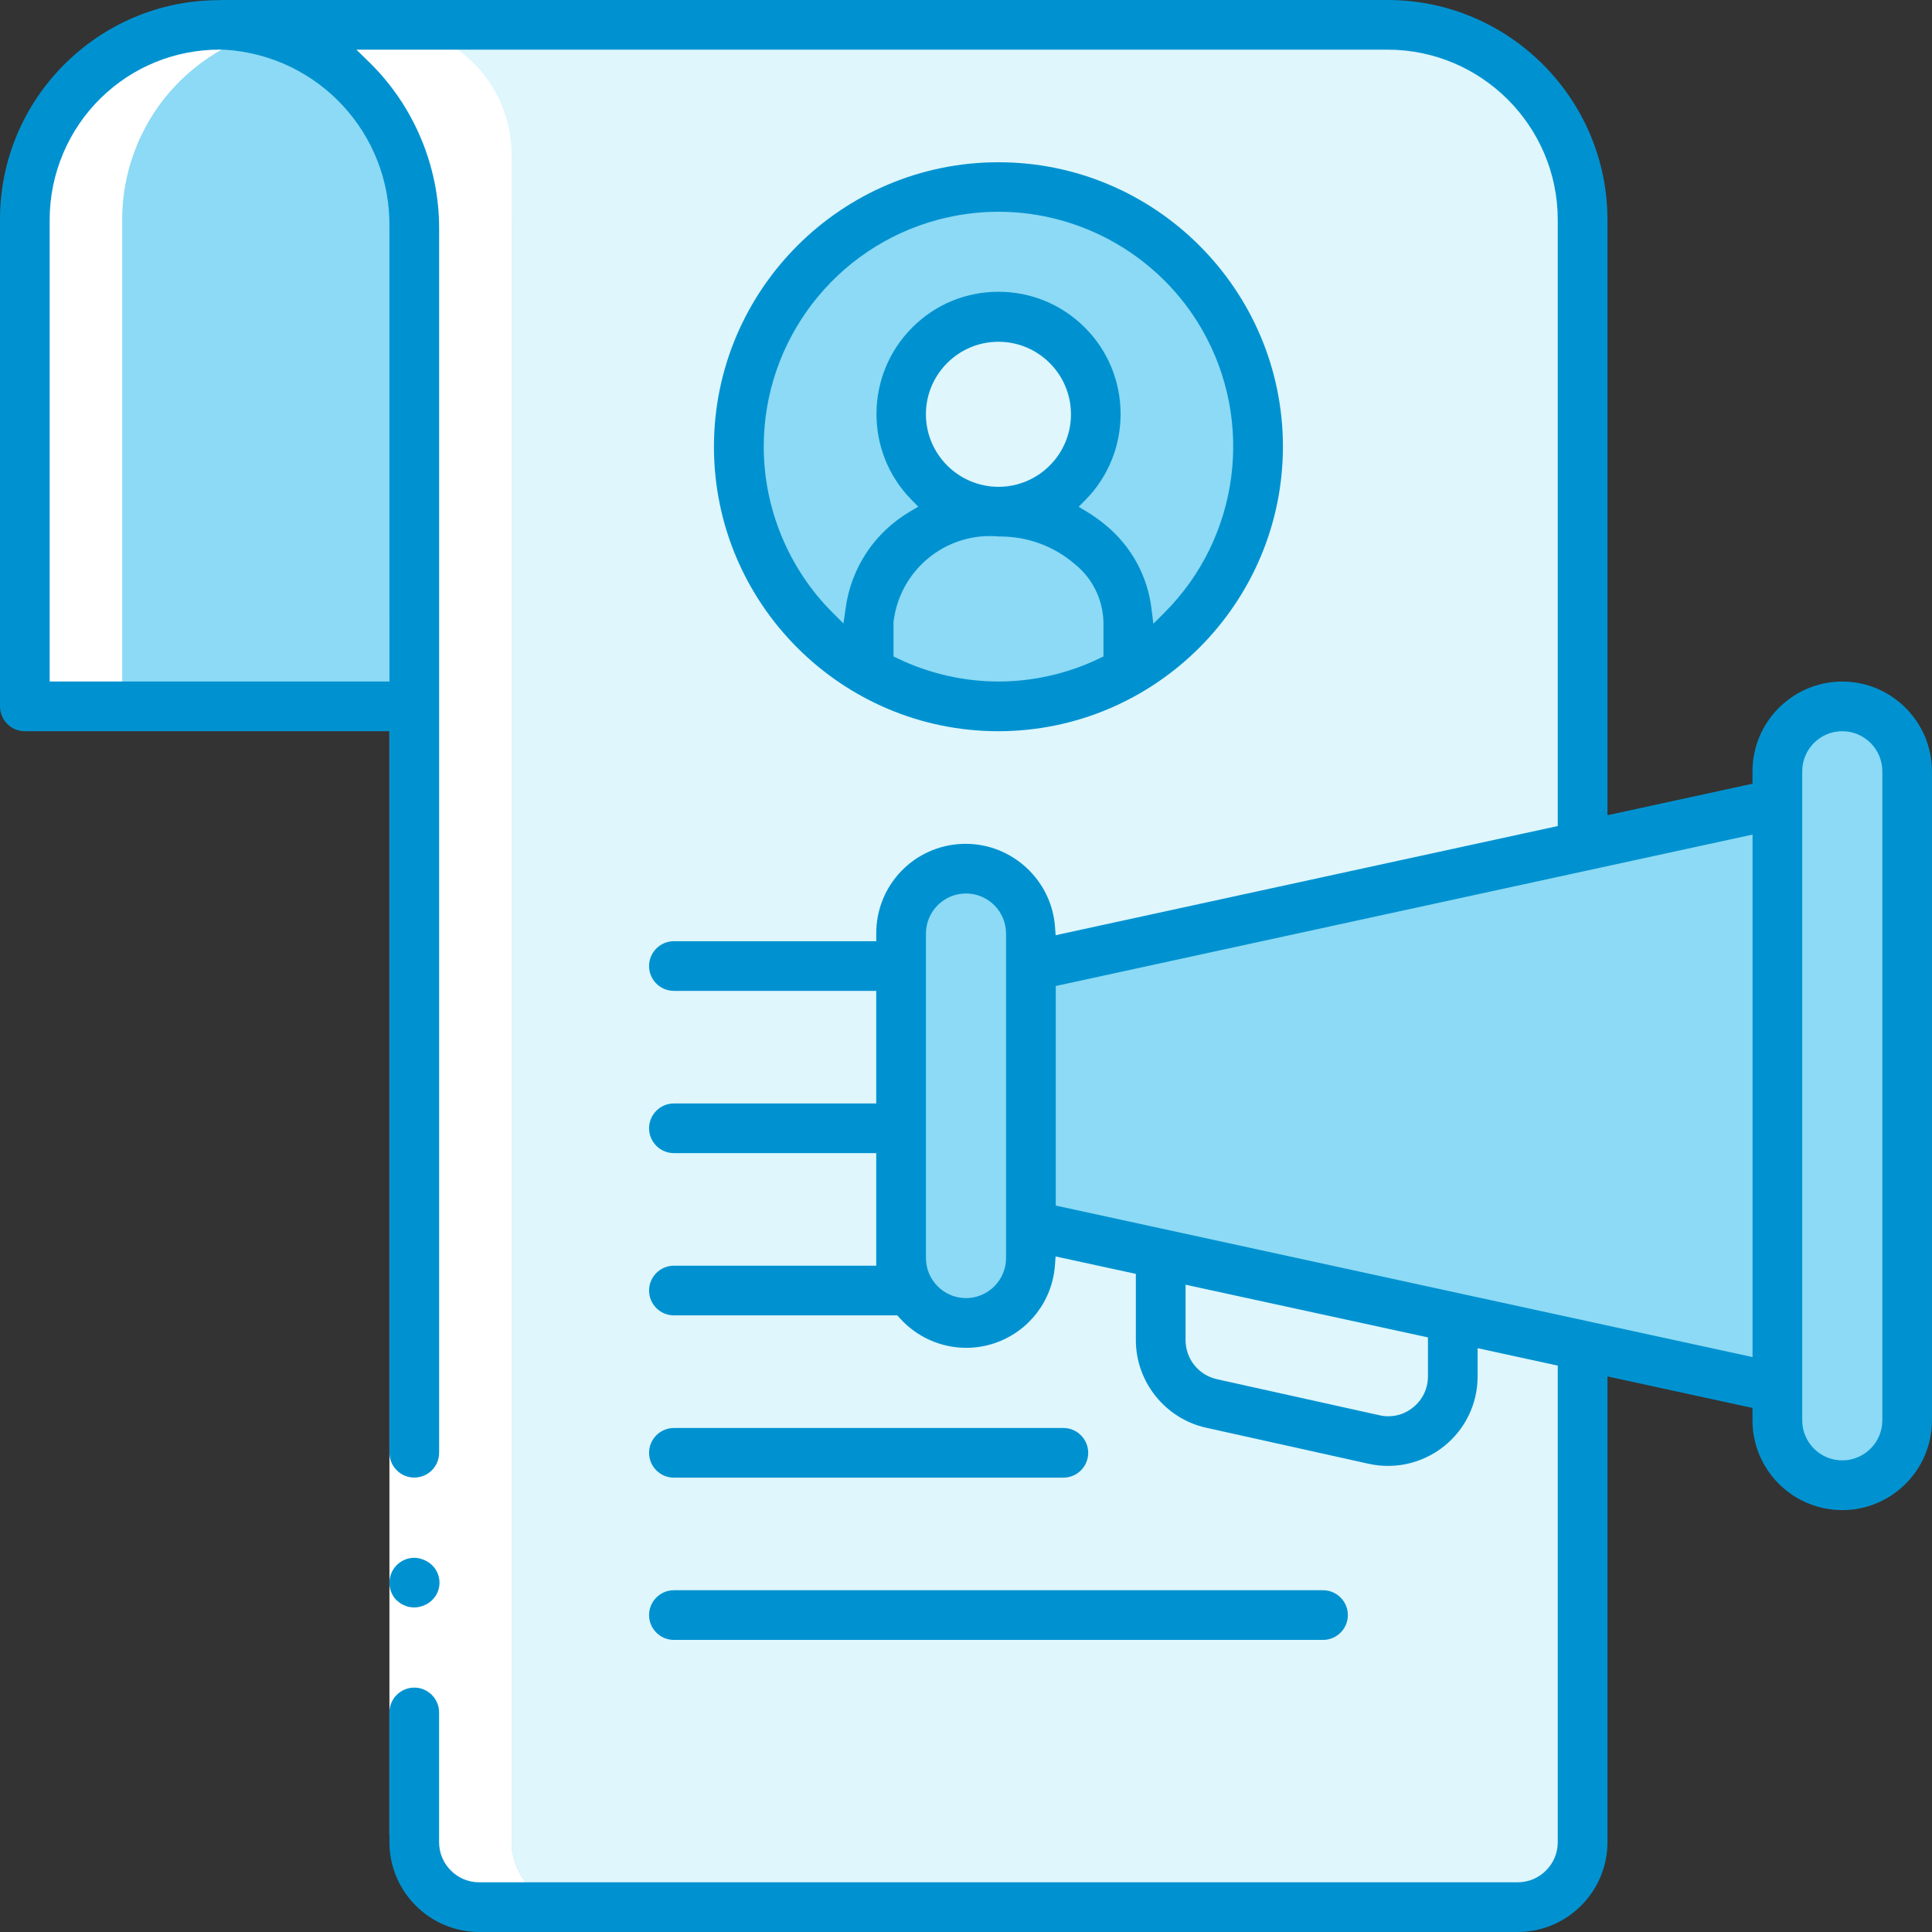 <svg width="48" height="48" viewBox="0 0 48 48" fill="none" xmlns="http://www.w3.org/2000/svg">
<rect x="0" y="0" width="48" height="48" fill="#333333" stroke="none"/>
<g clip-path="url(#clip0_7454_3200)">
<path d="M5.6 0.617H5.455C4.172 0.617 2.942 1.126 2.034 2.033C1.126 2.941 0.617 4.172 0.618 5.455V17.55H13.518V0.617H5.6Z" fill="#8CDAF5"/>
<path d="M5.6 0.617C8.262 0.769 10.331 2.991 10.293 5.656V45.77C10.296 46.659 11.016 47.38 11.906 47.383H36.096C36.985 47.38 37.706 46.66 37.709 45.77V5.455C37.707 2.784 35.542 0.619 32.871 0.617C32.87 0.617 5.6 0.617 5.6 0.617Z" fill="#8CDAF5"/>
<path d="M8.019 0.617C10.681 0.769 12.75 2.991 12.711 5.656V45.77C12.714 46.659 13.434 47.38 14.324 47.383H37.708C38.597 47.38 39.318 46.66 39.321 45.77V5.455C39.319 2.784 37.154 0.619 34.483 0.617C34.482 0.617 8.019 0.617 8.019 0.617Z" fill="#DEF6FC"/>
<path d="M24.806 17.55C28.369 17.55 31.257 14.662 31.257 11.099C31.257 7.536 28.369 4.648 24.806 4.648C21.243 4.648 18.355 7.536 18.355 11.099C18.355 14.662 21.243 17.55 24.806 17.55Z" fill="#8CDAF5"/>
<path d="M24.806 12.712C26.142 12.712 27.225 11.629 27.225 10.293C27.225 8.957 26.142 7.874 24.806 7.874C23.47 7.874 22.387 8.957 22.387 10.293C22.387 11.629 23.47 12.712 24.806 12.712Z" fill="#DEF6FC"/>
<path d="M21.581 15.469V16.678C23.575 17.84 26.038 17.84 28.032 16.678V15.469C27.894 13.822 26.456 12.592 24.807 12.712C23.975 12.7 23.169 12.99 22.534 13.526C21.941 13.999 21.592 14.712 21.581 15.469Z" fill="#8CDAF5"/>
<path d="M25.613 23.194V31.256C25.613 32.148 24.891 32.869 24 32.869C23.109 32.869 22.387 32.148 22.387 31.256V23.194C22.39 22.305 23.11 21.584 24 21.581C24.888 21.587 25.606 22.305 25.613 23.194Z" fill="#8CDAF5"/>
<path d="M45.77 19.969V34.482L25.613 30.45V24L45.77 19.969Z" fill="#8CDAF5"/>
<path d="M47.383 19.162V35.288C47.383 36.179 46.662 36.901 45.77 36.901C44.88 36.901 44.158 36.179 44.158 35.288V19.162C44.16 18.273 44.88 17.552 45.77 17.549C46.659 17.555 47.377 18.273 47.383 19.162Z" fill="#8CDAF5"/>
<path d="M12.711 45.77V3.842C12.707 2.063 11.266 0.622 9.486 0.617H7.067C7.955 0.617 10.292 2.956 10.292 3.842V45.77C10.295 46.659 11.015 47.38 11.905 47.383H14.324C13.435 47.38 12.714 46.66 12.711 45.77Z" fill="white"/>
<path d="M7.873 0.617H5.454C4.171 0.617 2.94 1.126 2.033 2.033C1.126 2.941 0.616 4.172 0.617 5.455V17.55H3.036V5.455C3.036 4.172 3.545 2.941 4.452 2.033C5.359 1.125 6.59 0.616 7.873 0.617Z" fill="white"/>
<path d="M10.91 15.319H9.675V45.581H10.91V15.319Z" fill="white"/>
<path d="M10.294 39.937C10.25 39.935 10.206 39.931 10.163 39.924C10.131 39.918 10.101 39.908 10.071 39.894L10.06 39.888L10.048 39.884C10.014 39.873 9.982 39.857 9.953 39.838L9.847 39.753C9.677 39.575 9.628 39.314 9.723 39.086C9.819 38.854 10.043 38.704 10.293 38.703C10.372 38.704 10.45 38.721 10.525 38.752C10.725 38.83 10.866 38.996 10.907 39.2C10.949 39.404 10.884 39.612 10.734 39.757C10.615 39.869 10.459 39.933 10.294 39.937Z" fill="#0092D0"/>
<path d="M11.905 48C10.677 47.999 9.676 46.998 9.675 45.77V42.545C9.675 42.205 9.952 41.928 10.292 41.928C10.633 41.928 10.909 42.205 10.909 42.545V45.77C10.91 46.318 11.356 46.765 11.904 46.765H37.707C38.255 46.765 38.702 46.318 38.702 45.77V33.928L36.711 33.495V34.191C36.712 34.872 36.408 35.506 35.877 35.931C35.484 36.246 34.99 36.42 34.486 36.42C34.322 36.42 34.159 36.402 33.999 36.366L29.969 35.472C28.955 35.249 28.22 34.335 28.22 33.297V31.649L26.226 31.216L26.21 31.433C26.146 32.322 25.559 33.082 24.715 33.369C24.486 33.448 24.247 33.486 24.005 33.486C23.373 33.486 22.771 33.215 22.351 32.744L22.294 32.68H16.743C16.403 32.68 16.126 32.404 16.126 32.063C16.126 31.723 16.403 31.446 16.743 31.446H21.77V28.649H16.743C16.403 28.649 16.126 28.372 16.126 28.032C16.126 27.692 16.403 27.415 16.743 27.415H21.77V24.618H16.743C16.403 24.618 16.126 24.342 16.126 24.001C16.126 23.661 16.403 23.384 16.743 23.384H21.771L21.77 23.195C21.767 21.993 22.706 21.014 23.906 20.966C23.937 20.965 23.966 20.965 23.995 20.965C25.15 20.965 26.123 21.867 26.211 23.019L26.227 23.235L38.702 20.523V5.455C38.699 3.13 36.805 1.237 34.481 1.234H8.855L9.186 1.558C10.28 2.631 10.908 4.124 10.91 5.656V36.093C10.91 36.434 10.633 36.71 10.293 36.71C9.953 36.71 9.676 36.434 9.676 36.093V18.167H0.617C0.451 18.167 0.296 18.102 0.18 17.986C0.064 17.869 -0 17.714 -0 17.55V5.455C-0.003 2.455 2.436 0.009 5.436 0.004H5.465L5.478 0H34.482C37.486 0.004 39.933 2.45 39.937 5.455V20.254L43.54 19.471V19.163C43.541 17.934 44.541 16.934 45.77 16.933C46.998 16.934 47.998 17.934 47.999 19.163V35.288C47.999 36.518 46.999 37.518 45.77 37.518C44.54 37.518 43.54 36.518 43.54 35.288V34.98L39.937 34.197V45.77C39.936 46.998 38.935 47.999 37.707 48H11.905ZM45.77 18.167C45.221 18.167 44.776 18.614 44.776 19.162V35.288C44.776 35.837 45.222 36.283 45.77 36.283C46.319 36.283 46.766 35.836 46.766 35.288V19.162C46.766 18.613 46.319 18.167 45.77 18.167ZM29.455 33.296C29.458 33.77 29.783 34.169 30.244 34.268L34.269 35.161C34.34 35.178 34.417 35.187 34.493 35.187C34.716 35.187 34.934 35.11 35.106 34.968C35.343 34.779 35.479 34.495 35.477 34.19V33.227L29.455 31.918V33.296ZM26.23 24.497V29.952L43.541 33.716V20.735L26.23 24.497ZM24 22.198C23.451 22.198 23.005 22.645 23.005 23.194V31.256C23.005 31.805 23.452 32.251 24 32.251C24.549 32.251 24.995 31.804 24.995 31.256V23.194C24.995 22.645 24.549 22.198 24 22.198ZM5.455 1.233C4.352 1.233 3.308 1.656 2.515 2.426C1.7 3.216 1.234 4.32 1.234 5.455V16.932H9.675V5.657C9.714 3.325 7.919 1.381 5.587 1.235C5.539 1.233 5.497 1.233 5.455 1.233Z" fill="#0092D0"/>
<path d="M24.806 18.167C20.908 18.167 17.738 14.996 17.738 11.099C17.738 7.202 20.909 4.031 24.806 4.031C28.703 4.031 31.874 7.202 31.874 11.099C31.87 14.992 28.699 18.162 24.806 18.167ZM24.595 13.318C23.375 13.318 22.346 14.233 22.2 15.446L22.199 15.458V16.309L22.306 16.361C23.082 16.734 23.946 16.932 24.807 16.932C25.668 16.932 26.532 16.734 27.308 16.361L27.415 16.309V15.469C27.404 14.887 27.135 14.351 26.68 13.996C26.175 13.567 25.525 13.329 24.855 13.329H24.814C24.742 13.322 24.668 13.318 24.595 13.318ZM24.807 7.249C25.617 7.249 26.377 7.564 26.951 8.136C28.131 9.312 28.139 11.234 26.968 12.42L26.8 12.591L27.005 12.715C27.175 12.818 27.338 12.935 27.489 13.063C28.111 13.583 28.508 14.31 28.607 15.113L28.655 15.496L28.929 15.223C30.795 13.36 31.177 10.464 29.86 8.18C28.822 6.38 26.886 5.261 24.808 5.261C24.299 5.261 23.79 5.328 23.297 5.461C20.75 6.144 18.973 8.462 18.975 11.099C18.974 12.635 19.598 14.139 20.687 15.222L20.956 15.49L21.009 15.114C21.146 14.104 21.729 13.229 22.606 12.711L22.814 12.588L22.645 12.416C21.476 11.228 21.488 9.306 22.67 8.132C23.239 7.563 23.999 7.249 24.807 7.249ZM24.806 8.491C23.813 8.491 23.004 9.299 23.004 10.293C23.005 11.285 23.813 12.093 24.806 12.095C25.8 12.095 26.608 11.287 26.608 10.293C26.608 9.299 25.8 8.491 24.806 8.491Z" fill="#0092D0"/>
<path d="M16.743 36.712C16.403 36.712 16.126 36.435 16.126 36.095C16.126 35.755 16.403 35.478 16.743 35.478H26.419C26.759 35.478 27.036 35.755 27.036 36.095C27.036 36.435 26.759 36.712 26.419 36.712H16.743Z" fill="#0092D0"/>
<path d="M16.743 40.743C16.403 40.743 16.126 40.466 16.126 40.126C16.126 39.786 16.403 39.509 16.743 39.509H32.87C33.21 39.509 33.487 39.786 33.487 40.126C33.487 40.466 33.21 40.743 32.87 40.743H16.743Z" fill="#0092D0"/>
</g>
<defs>
<clipPath id="clip0_7454_3200">
<rect width="48.001" height="48" fill="white" transform="translate(-0)"/>
</clipPath>
</defs>
</svg>

